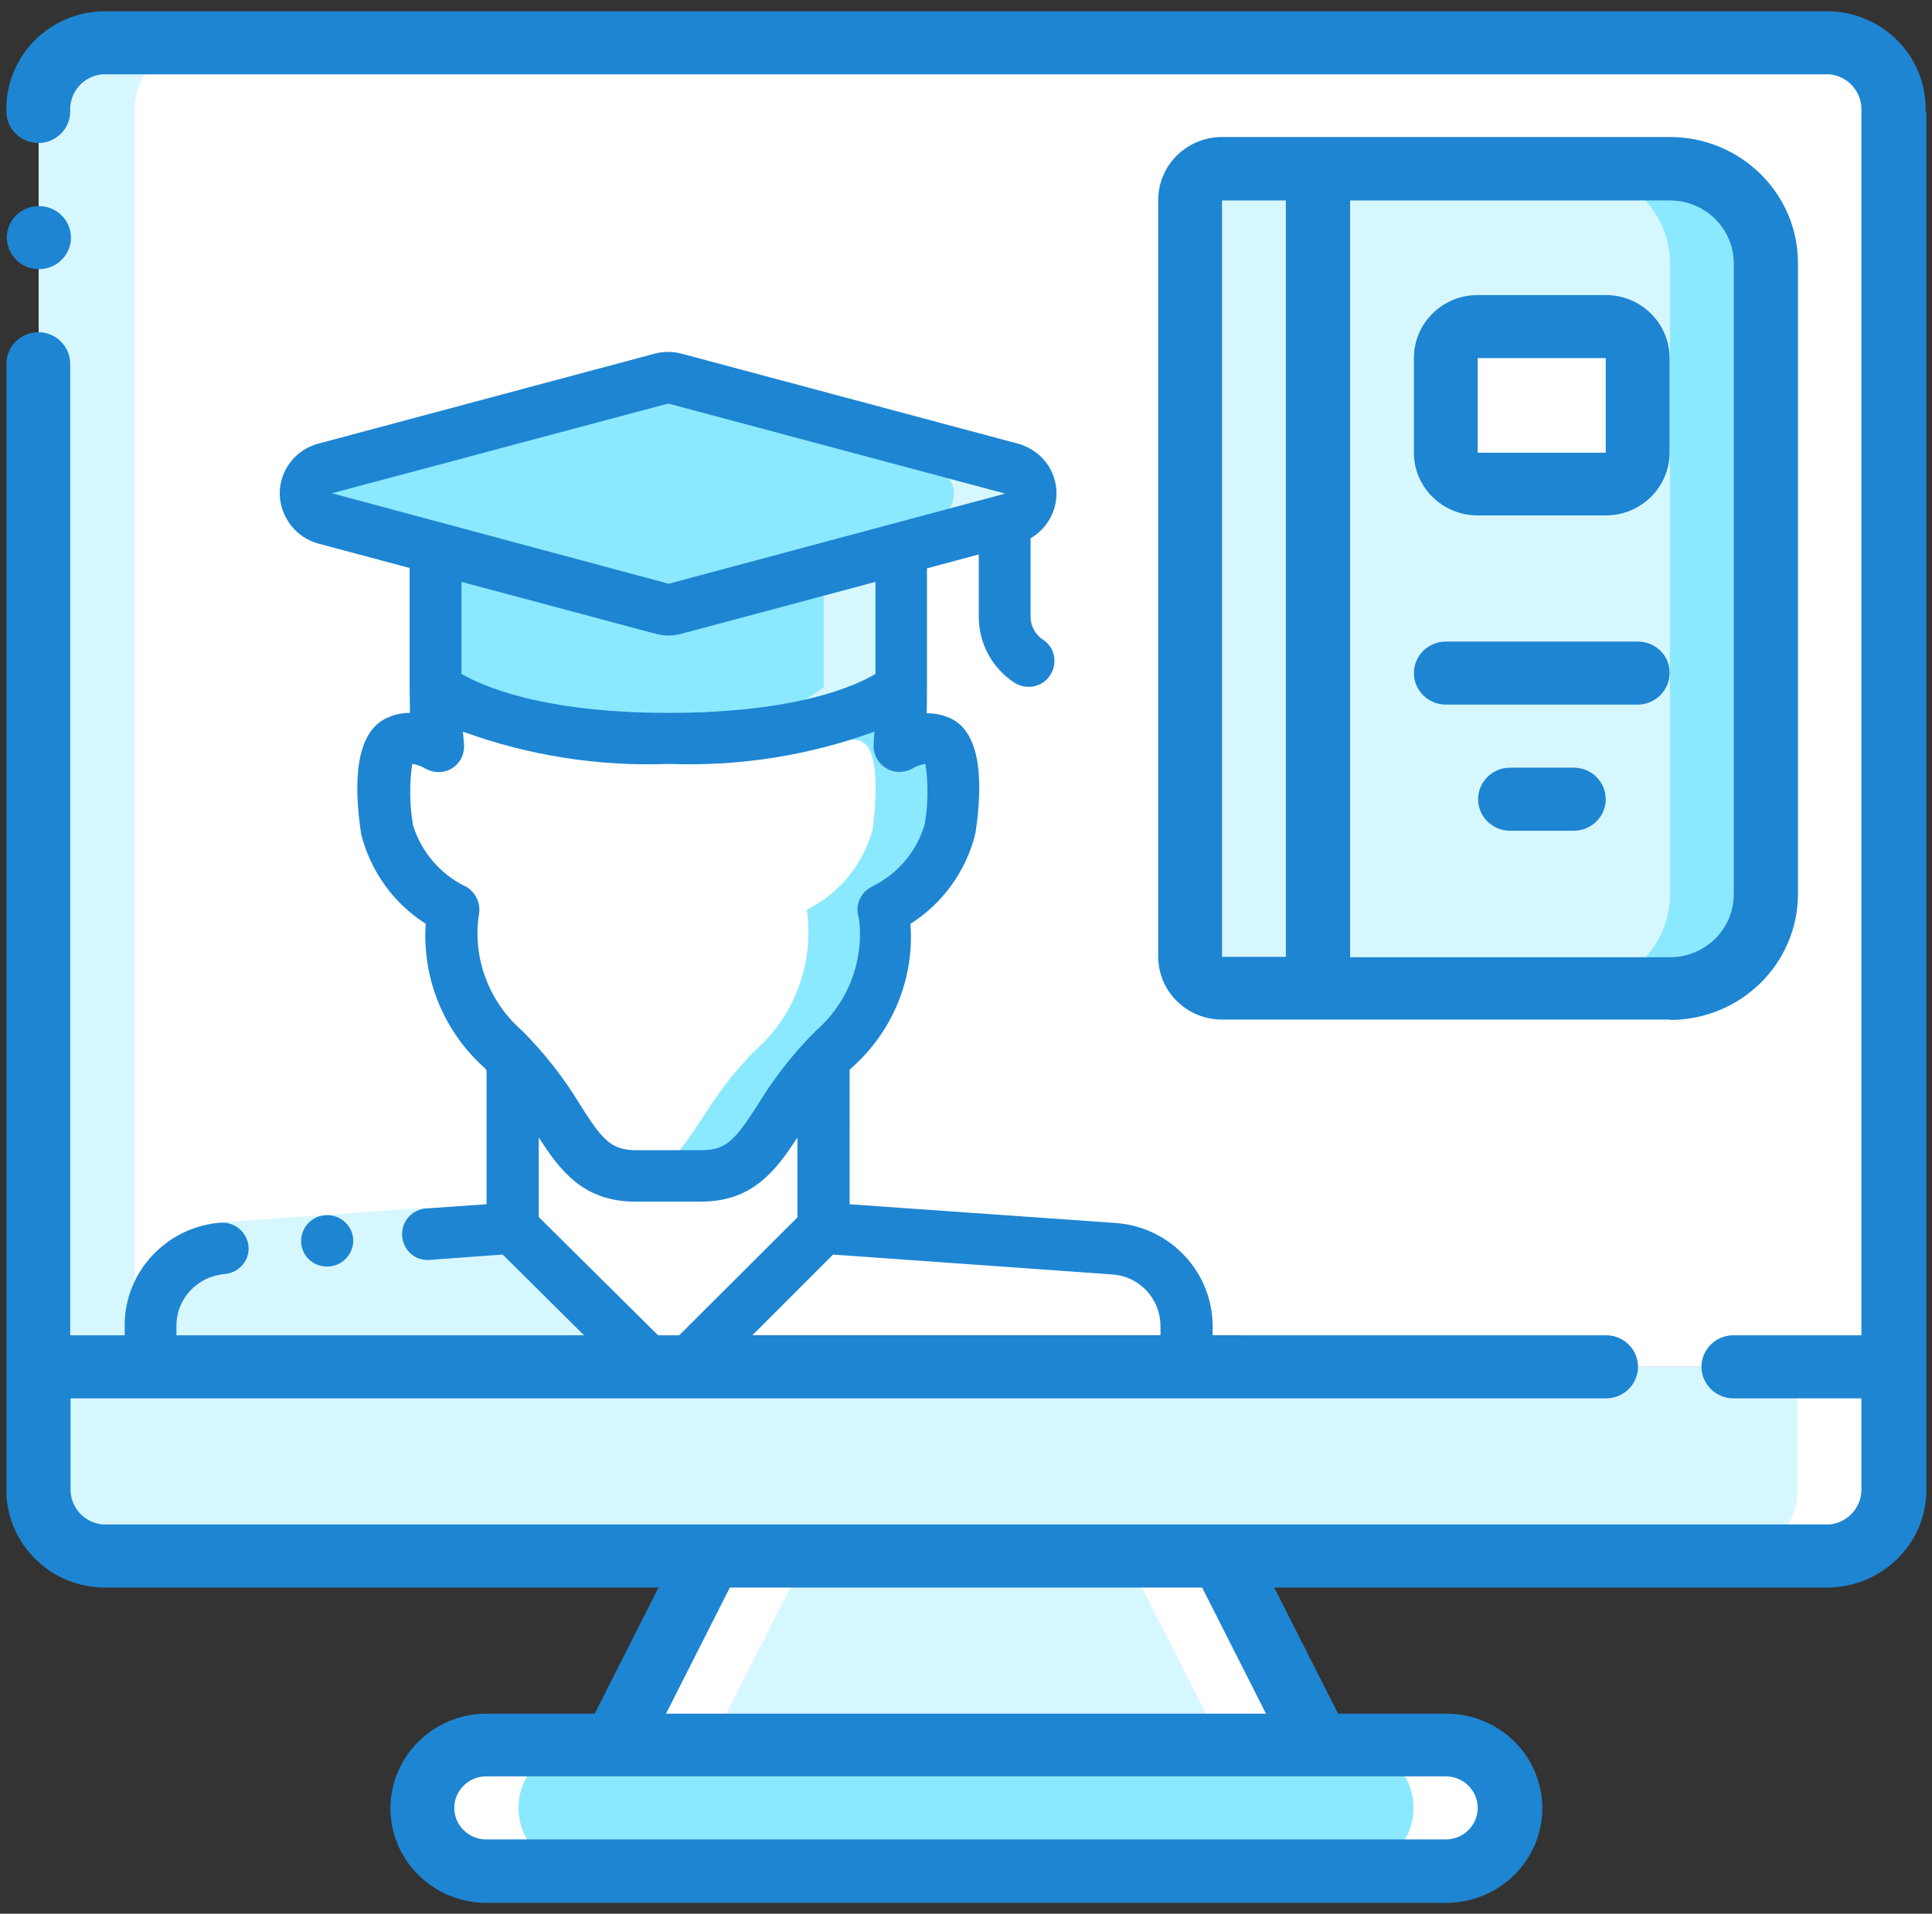 <?xml version="1.0" encoding="utf-8"?>
<!-- Generator: Adobe Illustrator 22.0.1, SVG Export Plug-In . SVG Version: 6.00 Build 0)  -->
<svg version="1.1" id="Layer_1" xmlns="http://www.w3.org/2000/svg" xmlns:xlink="http://www.w3.org/1999/xlink" x="0px" y="0px"
	 viewBox="0 0 514.6 509.8" style="enable-background:new 0 0 514.6 509.8;" xml:space="preserve">
<rect x="0" y="0" width="514.6" height="509.8" fill="#333333" stroke="none"/>
<style type="text/css">
	.st0{fill:#D7F7FF;}
	.st1{fill:#8AE9FF;}
	.st2{fill:#E8ECF7;}
	.st3{fill:#FFFFFF;}
	.st4{fill:#CCD8EF;}
	.st5{fill:#1E85D2;}
</style>
<g id="Page-1_8_">
	<g id="_083---Money-Bag">
		<path id="Shape_270_" class="st0" d="M-1187.5,836.4h-11.6c-9.3,0-16.9,7.4-17.1,16.8v239.2c-28.7,14.9-64.1,20.4-102.4,20.4
			c-94.3,0-170.7-33.5-170.7-150.7c0-41.3,13.1-81.6,37.2-115.1c13.5-18.7,28.5-36.2,45-52.3h178.1c2.1,0,4.3-0.3,6.3-0.9l-1.5,1.4
			C-1211.1,807.9-1198.8,821.8-1187.5,836.4L-1187.5,836.4z"/>
		<path id="Shape-2" class="st1" d="M-1224.2,795l1.5-1.4c-2.1,0.6-4.2,0.9-6.3,0.9h-20.3l-0.6,0.5c13.1,13,25.4,26.8,36.7,41.4
			h-11.6c-9.3,0-16.9,7.4-17.1,16.8v239.2c-28,13.3-58.6,20.2-89.6,20.2c4.3,0.2,8.5,0.2,12.8,0.2c38.3,0,73.7-5.5,102.4-20.4V853.1
			c0.1-9.3,7.8-16.8,17.1-16.8h11.6C-1198.8,821.8-1211.1,807.9-1224.2,795z"/>
		<path id="Shape-3" class="st2" d="M-1224.2,795l-0.5-0.5"/>
		<path id="Shape-4" class="st0" d="M-1207.7,773.6c-0.1,9.2-6.2,17.3-15,20c-2.1,0.6-4.2,0.9-6.3,0.9h-179.2
			c-11.6,0.3-21.1-8.9-21.4-20.5s8.9-21.1,20.5-21.4c0.3,0,0.6,0,0.9,0h179.2c5.6,0,11.1,2.2,15.1,6.1
			C-1209.9,762.6-1207.7,768-1207.7,773.6z"/>
		<path id="Shape-5" class="st0" d="M-1213.9,758.7c-4-3.9-9.5-6.1-15.1-6.1h-25.6c10.5-0.1,19.5,7.5,21.1,17.8
			c1.5,10.3-4.8,20.2-14.8,23.2c-2.1,0.6-4.2,0.9-6.3,0.9h25.6c2.1,0,4.3-0.3,6.3-0.9c7.1-2.1,12.5-7.8,14.4-15
			C-1206.5,771.4-1208.6,763.9-1213.9,758.7z"/>
		<path id="Rectangle-path_9_" class="st0" d="M-1199.1,836.4h187.7c9.3-0.1,17,7.4,17.1,16.7c0,0,0,0,0,0V1096
			c-0.1,9.3-7.7,16.8-17.1,16.8c0,0,0,0,0,0h-187.7c-9.3,0.1-17-7.4-17.1-16.7c0,0,0,0,0,0V853.1
			C-1216.1,843.8-1208.5,836.3-1199.1,836.4C-1199.1,836.4-1199.1,836.4-1199.1,836.4z"/>
		<path id="Shape-6" class="st3" d="M-1011.4,836.4h-25.6c9.3,0,16.9,7.4,17.1,16.8V1096c-0.1,9.3-7.8,16.8-17.1,16.8h25.6
			c9.3,0,16.9-7.4,17.1-16.8V853.1C-994.5,843.8-1002.1,836.3-1011.4,836.4z"/>
		<path id="Rectangle-path-2" class="st3" d="M-1165,878.2h119.5c4.7,0,8.5,3.7,8.5,8.4c0,0,0,0,0,0v33.5c0,4.7-3.9,8.4-8.5,8.4
			c0,0,0,0,0,0H-1165c-4.7,0-8.5-3.7-8.5-8.4c0,0,0,0,0,0v-33.5C-1173.5,881.9-1169.7,878.2-1165,878.2
			C-1165,878.2-1165,878.2-1165,878.2z"/>
		<path id="Shape-7" class="st1" d="M-1045.5,878.2h-25.6c4.7,0,8.5,3.7,8.5,8.4c0,0,0,0,0,0v33.5c0,4.7-3.9,8.4-8.5,8.4
			c0,0,0,0,0,0h25.6c4.7,0,8.5-3.7,8.5-8.4c0,0,0,0,0,0v-33.5C-1037,881.9-1040.8,878.2-1045.5,878.2
			C-1045.5,878.2-1045.5,878.2-1045.5,878.2z"/>
		<path id="Shape-8" class="st1" d="M-1250.3,752.6h-136.5c0,0-73.7-97-51.2-117.2c11.4-10.3,29.9,16.8,59.6,16.8
			s29.9-25.2,59.7-25.2s29.9,25.1,59.8,25.1c30,0,48.3-27,59.7-16.8C-1176.6,655.7-1250.3,752.6-1250.3,752.6z"/>
		<path id="Shape-9" class="st3" d="M-1199.1,635.4c-5.7-5.1-13-1-22.6,4.3c11.1,27-54.2,112.9-54.2,112.9h25.6
			C-1250.3,752.6-1176.6,655.7-1199.1,635.4z"/>
		<path id="Shape-10" class="st3" d="M-1284.5,652.1c4.5,0,8.9-0.6,13.2-1.8c-18.3-5.7-22.4-23.3-47.4-23.3c-4.3,0-8.7,0.7-12.8,2
			C-1313.6,634.8-1309.4,652.1-1284.5,652.1z"/>
		<path id="Shape-11" class="st4" d="M-1404,652.1c4.2,0,8.4-0.6,12.4-1.8c-22.2-5.8-36.8-23.6-46.4-14.9c-1.3,1.2-2.3,2.7-3,4.3
			C-1430,647.1-1417.2,651.4-1404,652.1z"/>
		<path id="Shape-12" class="st3" d="M-1331.4,1112.5c8.3,0.3,16.8,0.3,25.3,0c-88.2-3.1-157.6-38.7-157.6-150.5
			c0-70,33.8-119,82.2-167.5c-7.6,0.2-14.7-3.6-18.8-10c-4-6.4-4.2-14.4-0.6-20.9c3.7-6.6,10.6-10.8,18.2-10.9h21.3
			c0,0-65.3-85.9-54.2-112.9c-5.3-3.9-11.7-6.1-18.3-6.4c-3.4,0.7-6.1,3.2-7.3,6.5c-11.1,26.9,54.2,112.9,54.2,112.9h-21.3
			c-7.6,0.2-14.5,4.3-18.2,10.9c-3.6,6.6-3.4,14.6,0.6,20.9c4,6.4,11.2,10.2,18.8,10c-48.4,48.5-82.2,97.5-82.2,167.5
			C-1489.3,1073.9-1419.7,1109.4-1331.4,1112.5z"/>
		<path id="Shape-13" class="st3" d="M-1470.5,1024.9l-16,5.8c-7.7-22.1-11.5-45.3-11.3-68.7h17.1
			C-1480.9,983.4-1477.5,1004.6-1470.5,1024.9z"/>
		<path id="Shape-14" class="st5" d="M-1267.4,907.5c0.2,4.7,4.1,8.4,8.8,8.2c4.5-0.2,8.1-3.8,8.2-8.2c0-27.7-26.1-50.6-59.7-54
			v-8.9c-0.2-4.7-4.1-8.4-8.8-8.2c-4.5,0.2-8.1,3.8-8.2,8.2v8.9c-33.6,3.3-59.7,26.3-59.7,54s26.1,50.6,59.7,54v75.2
			c-24.2-3-42.7-18.5-42.7-37.1c0-4.7-3.8-8.5-8.5-8.5c-4.7,0-8.5,3.8-8.5,8.5c0,27.7,26.1,50.6,59.7,54v8.9
			c0.2,4.7,4.1,8.4,8.8,8.2c4.5-0.2,8.1-3.8,8.2-8.2v-8.9c33.6-3.3,59.7-26.3,59.7-54c0-27.7-26.1-50.6-59.7-54v-75.2
			C-1285.9,873.4-1267.4,888.9-1267.4,907.5z M-1369.8,907.5c0-18.6,18.5-34.1,42.7-37.1v74.2
			C-1351.3,941.7-1369.8,926.2-1369.8,907.5z M-1267.4,999.7c0,18.6-18.5,34.1-42.7,37.1v-74.2
			C-1285.9,965.5-1267.4,981-1267.4,999.7z"/>
		<path id="Shape-15" class="st5" d="M-1481.4,1019.9c-2.2,0.7-4,2.2-5,4.3c-1,2-1,4.4-0.1,6.5c2.9,8,6.6,15.7,10.9,23.1l7.4,10.6
			c2.6,3.4,5.5,6.7,8.5,9.8c12.1,12.4,26.4,22.4,42.3,29.4c15.7,6.5,32.1,11.2,48.9,13.8c16.6,2.4,33.3,3.7,50,3.7
			c24,0.4,48-2.4,71.3-8.1c4.5-1.1,7.2-5.7,6-10.2c0,0,0,0,0-0.1c-1.3-4.5-5.9-7.2-10.4-6c-21.9,5.3-44.4,7.8-66.9,7.5
			c-15.8,0-31.6-1.2-47.3-3.5c-15.3-2.4-30.3-6.6-44.6-12.6c-28-11.8-49.7-34.8-60-63.4C-1472.3,1020.6-1477.1,1018.5-1481.4,1019.9
			L-1481.4,1019.9z"/>
		<path id="Shape-16" class="st5" d="M-1486.6,1003.8c-4.6,0-8.4-3.7-8.4-8.4s3.7-8.4,8.4-8.4l0,0h0.1c4.6-0.2,8.5,3.5,8.7,8.1
			c0.2,4.6-3.5,8.5-8.1,8.7C-1486.2,1003.7-1486.4,1003.7-1486.6,1003.8L-1486.6,1003.8z"/>
		<path id="Shape-17" class="st5" d="M-1467.1,871.3c-4.3-1.9-9.3-0.1-11.3,4.1c-12.8,27.1-19.4,56.7-19.3,86.6
			c0,4.7,3.9,8.4,8.5,8.4c4.7,0,8.5-3.7,8.5-8.4c0,0,0,0,0,0c-0.1-27.5,5.9-54.7,17.8-79.5c1.9-4.2,0.1-9.1-4.1-11.1
			C-1467,871.3-1467.1,871.3-1467.1,871.3z"/>
		<path id="Shape-18" class="st5" d="M-1011.4,828h-187.7c-14-0.1-25.5,11.1-25.6,25.1c0,0,0,0,0,0V1096c0.1,14,11.6,25.2,25.6,25.1
			h187.7c14,0.1,25.5-11.1,25.6-25.1V853.1C-985.9,839.1-997.4,827.9-1011.4,828C-1011.4,828-1011.4,828-1011.4,828z M-1002.9,1096
			c0,4.7-3.9,8.4-8.5,8.4c0,0,0,0,0,0h-187.7c-4.7,0-8.5-3.7-8.5-8.4V853.1c0-4.7,3.9-8.4,8.5-8.4h187.7c4.7,0,8.5,3.7,8.5,8.4
			c0,0,0,0,0,0V1096z"/>
		<path id="Shape-19" class="st5" d="M-1165,936.9h119.5c9.3,0.1,17-7.4,17.1-16.8v-33.5c-0.1-9.3-7.7-16.8-17.1-16.7H-1165
			c-9.3-0.1-17,7.4-17.1,16.7c0,0,0,0,0,0v33.5C-1182,929.4-1174.3,936.9-1165,936.9z M-1165,886.6h119.5v33.5H-1165V886.6z"/>
		<path id="Shape-20" class="st5" d="M-1147.9,962h-25.6c-4.6-0.2-8.5,3.5-8.7,8.1c-0.2,4.6,3.5,8.5,8.1,8.7c0.2,0,0.4,0,0.6,0h25.6
			c4.6,0.2,8.5-3.5,8.7-8.1c0.2-4.6-3.5-8.5-8.1-8.7C-1147.5,962-1147.7,962-1147.9,962z"/>
		<path id="Shape-21" class="st5" d="M-1147.9,995.5h-25.6c-4.6,0-8.4,3.7-8.4,8.4s3.7,8.4,8.4,8.4c0,0,0,0,0,0h25.6
			c4.6,0,8.4-3.7,8.4-8.4S-1143.3,995.5-1147.9,995.5C-1147.9,995.5-1147.9,995.5-1147.9,995.5z"/>
		<path id="Shape-22" class="st5" d="M-1147.9,1029h-25.6c-4.6-0.2-8.5,3.5-8.7,8.1c-0.2,4.6,3.5,8.5,8.1,8.7c0.2,0,0.4,0,0.6,0
			h25.6c4.6,0.2,8.5-3.5,8.7-8.1c0.2-4.6-3.5-8.5-8.1-8.7C-1147.5,1029-1147.7,1029-1147.9,1029z"/>
		<path id="Shape-23" class="st5" d="M-1147.9,1062.5h-25.6c-4.6-0.2-8.5,3.5-8.7,8.1c-0.2,4.6,3.5,8.5,8.1,8.7c0.2,0,0.4,0,0.6,0
			h25.6c4.6,0.2,8.5-3.5,8.7-8.1c0.2-4.6-3.5-8.5-8.1-8.7C-1147.5,1062.5-1147.7,1062.5-1147.9,1062.5z"/>
		<path id="Shape-24" class="st5" d="M-1088.2,962h-25.6c-4.6-0.2-8.5,3.5-8.7,8.1c-0.2,4.6,3.5,8.5,8.1,8.7c0.2,0,0.4,0,0.6,0h25.6
			c4.6,0.2,8.5-3.5,8.7-8.1c0.2-4.6-3.5-8.5-8.1-8.7C-1087.8,962-1088,962-1088.2,962z"/>
		<path id="Shape-25" class="st5" d="M-1088.2,995.5h-25.6c-4.6,0-8.4,3.7-8.4,8.4s3.7,8.4,8.4,8.4c0,0,0,0,0,0h25.6
			c4.6,0,8.4-3.7,8.4-8.4C-1079.8,999.2-1083.6,995.5-1088.2,995.5C-1088.2,995.5-1088.2,995.5-1088.2,995.5z"/>
		<path id="Shape-26" class="st5" d="M-1088.2,1029h-25.6c-4.6-0.2-8.5,3.5-8.7,8.1s3.5,8.5,8.1,8.7c0.2,0,0.4,0,0.6,0h25.6
			c4.6,0.2,8.5-3.5,8.7-8.1c0.2-4.6-3.5-8.5-8.1-8.7C-1087.8,1029-1088,1029-1088.2,1029z"/>
		<path id="Shape-27" class="st5" d="M-1088.2,1062.5h-25.6c-4.6-0.2-8.5,3.5-8.7,8.1s3.5,8.5,8.1,8.7c0.2,0,0.4,0,0.6,0h25.6
			c4.6,0.2,8.5-3.5,8.7-8.1c0.2-4.6-3.5-8.5-8.1-8.7C-1087.8,1062.5-1088,1062.5-1088.2,1062.5z"/>
		<path id="Shape-28" class="st5" d="M-1028.5,962h-25.6c-4.6-0.2-8.5,3.5-8.7,8.1c-0.2,4.6,3.5,8.5,8.1,8.7c0.2,0,0.4,0,0.6,0h25.6
			c4.6,0.2,8.5-3.5,8.7-8.1s-3.5-8.5-8.1-8.7C-1028.1,962-1028.3,962-1028.5,962z"/>
		<path id="Shape-29" class="st5" d="M-1028.5,995.5h-25.6c-4.6,0-8.4,3.7-8.4,8.4s3.7,8.4,8.4,8.4c0,0,0,0,0,0h25.6
			c4.6,0,8.4-3.7,8.4-8.4S-1023.8,995.5-1028.5,995.5C-1028.4,995.5-1028.5,995.5-1028.5,995.5z"/>
		<path id="Shape-30" class="st5" d="M-1028.5,1029h-25.6c-4.6-0.2-8.5,3.5-8.7,8.1s3.5,8.5,8.1,8.7c0.2,0,0.4,0,0.6,0h25.6
			c4.6,0.2,8.5-3.5,8.7-8.1s-3.5-8.5-8.1-8.7C-1028.1,1029-1028.3,1029-1028.5,1029z"/>
		<path id="Shape-31" class="st5" d="M-1028.5,1062.5h-25.6c-4.6-0.2-8.5,3.5-8.7,8.1s3.5,8.5,8.1,8.7c0.2,0,0.4,0,0.6,0h25.6
			c4.6,0.2,8.5-3.5,8.7-8.1s-3.5-8.5-8.1-8.7C-1028.1,1062.5-1028.3,1062.5-1028.5,1062.5z"/>
		<path id="Shape-32" class="st5" d="M-1443.8,629.2c-22.5,20.2,17,82.5,40.3,115h-4.6c-7.9,0-15.5,3-21.1,8.5
			c-11.4,11.1-11.6,29.4-0.5,40.9c2,2,4.3,3.8,6.7,5.1c-10,10.3-19.3,21.2-28.1,32.5c-2.8,3.6-2.1,8.8,1.6,11.6
			c0.1,0,0.1,0.1,0.2,0.1c3.8,2.8,9.1,2.1,12-1.7c10.5-13.5,21.9-26.4,34.1-38.5h174.4c10.6,0,20.5-5.5,25.9-14.6
			c5.3-9,5.3-20.3,0-29.3c-5.4-9.1-15.3-14.7-25.9-14.7h-4.6c23.3-32.5,62.7-94.8,40.3-115c-10.3-9.3-22.4-2.5-33,3.4
			c-9.7,6.5-20.9,10.3-32.5,11.1c-9.2,0-18-3.8-24.3-10.6c-19.6-19.4-51.2-19.4-70.8,0c-6.3,6.7-15.1,10.6-24.4,10.6
			c-11.6-0.8-22.8-4.7-32.5-11.2C-1421.5,626.7-1433.5,620-1443.8,629.2z M-1219.9,764.7c3.7,3.6,4.8,9,2.8,13.7
			c-2,4.7-6.7,7.8-11.9,7.8h-179.2c-6.9,0.2-12.7-5.3-12.9-12.2c-0.2-6.9,5.3-12.7,12.2-12.9c0.2,0,0.5,0,0.7,0h179.2
			C-1225.6,761-1222.4,762.3-1219.9,764.7z M-1378.4,660.5c13.3,0,26-5.2,35.4-14.5c12.6-13.4,33.7-14.1,47.1-1.6
			c0.5,0.5,1.1,1,1.6,1.6c9.4,9.4,22.2,14.6,35.5,14.6c14.6-0.8,28.8-5.4,41-13.3c3.9-2.7,8.3-4.6,13-5.6
			c8.8,7.9-14.4,55.3-49.8,102.7h-21.3v-41.9c-0.2-4.7-4.1-8.4-8.8-8.2c-4.5,0.2-8.1,3.8-8.2,8.2v41.9h-51.2v-41.9
			c0-4.7-3.8-8.5-8.5-8.5c-4.7,0-8.5,3.8-8.5,8.5v41.9h-21.3c-35.4-47.3-58.5-94.8-49.7-102.8c4.6,1.2,8.9,3.1,12.8,5.7
			C-1407.1,655.2-1393,659.8-1378.4,660.5L-1378.4,660.5z"/>
	</g>
</g>
<g>
	<path class="st3" d="M487.4,11.4H27.3c-9.8,0.5-17.4,8.6-17,18.3v334.4h34.1c0-2,0.5-4,1.4-5.8c0.5-0.9,1.2-1.8,1.9-2.6h283.1
		c0.8,0.8,1.4,1.7,1.9,2.6c0.9,1.8,1.4,3.8,1.4,5.8h170.4V29.7C504.8,20,497.2,11.8,487.4,11.4z M470.3,238.1
		c0,13.9-11.4,25.2-25.6,25.2h-104V45h104c14.1,0,25.6,11.3,25.6,25.2V238.1z"/>
	<path id="Shape_282_" class="st3" d="M139.8,497.9h25.6c-9.4-0.1-17-7.5-17-16.8c0-9.3,7.6-16.8,17-16.8h-25.6
		c-9.4,0-17,7.5-17,16.8C122.8,490.3,130.4,497.8,139.8,497.9z"/>
	<path id="Rectangle-path_14_" class="st3" d="M12,29.1h17v67.2H12V29.1z"/>
	<path id="Shape_280_" class="st0" d="M504.4,364.1v32.1c0.4,9.7-7.2,17.9-17,18.3H27.3c-9.8-0.5-17.4-8.6-17-18.3v-32.1H504.4z"/>
	<path id="Shape_277_" class="st3" d="M478.8,364.1v32.1c0.4,9.7-7.2,17.9-17,18.3h25.6c9.8-0.5,17.4-8.6,17-18.3v-32.1H478.8z"/>
	<path id="Shape_272_" class="st3" d="M470.3,70.2v168c0,13.9-11.4,25.2-25.6,25.2H351V45h93.7C458.9,45,470.3,56.2,470.3,70.2z"/>
	<path id="Shape_269_" class="st3" d="M487.4,11.4h-25.6c9.8,0.5,17.4,8.6,17,18.3v334.4h25.6V29.7C504.8,20,497.2,11.8,487.4,11.4z
		"/>
	<path id="Shape_268_" class="st0" d="M351,464.8H163.6l25.6-50.4h136.3L351,464.8z"/>
	<path id="Shape_256_" class="st3" d="M325.5,414.5h-25.6l25.6,50.4H351L325.5,414.5z"/>
	<path id="Shape_246_" class="st1" d="M402.2,481.6c0,9.3-7.6,16.8-17,16.8H129.5c-9.4-0.1-17-7.5-17-16.8c0-9.3,7.6-16.8,17-16.8
		h255.6C394.5,464.9,402.1,472.4,402.2,481.6z"/>
	<path id="Shape_245_" class="st3" d="M397.1,469.8c-3.2-3.2-7.5-5-12-5l-25.6,0c9.4,0.1,17,7.5,17,16.8c0,9.3-7.6,16.8-17,16.8
		h25.6c9.4,0,17-7.5,17-16.8C402.2,477.2,400.4,472.9,397.1,469.8z"/>
	<path id="Shape_244_" class="st0" d="M470.3,70.2v168c0,13.9-11.4,25.2-25.6,25.2H351V45h93.7C458.9,45,470.3,56.2,470.3,70.2z"/>
	<path id="Shape_243_" class="st1" d="M444.8,45h-25.6c14.1,0,25.6,11.3,25.6,25.2v168c0,13.9-11.4,25.2-25.6,25.2h25.6
		c14.1,0,25.6-11.3,25.6-25.2v-168C470.3,56.2,458.9,45,444.8,45z"/>
	<path id="Shape_63_" class="st0" d="M351,45v218.3h-25.6c-4.7,0-8.5-3.8-8.5-8.4V53.4c0-4.6,3.8-8.4,8.5-8.4H351z"/>
	<path id="Rectangle-path_10_" class="st3" d="M393.6,87h34.1c4.7,0,8.5,3.8,8.5,8.4v25.2c0,4.6-3.8,8.4-8.5,8.4h-34.1
		c-4.7,0-8.5-3.8-8.5-8.4V95.4C385.1,90.7,388.9,87,393.6,87z"/>
	<path id="Shape_62_" class="st3" d="M189.2,464.8l25.6-50.4h-25.6l-25.6,50.4H189.2z"/>
	<path id="Shape_61_" class="st3" d="M129.5,498.4h25.6c-9.4-0.1-17-7.5-17-16.8c0-9.3,7.6-16.8,17-16.8h-25.6
		c-9.4,0-17,7.5-17,16.8C112.5,490.9,120.1,498.4,129.5,498.4z"/>
	<path id="Shape_60_" class="st0" d="M27.3,414.5h25.6c-9.8-0.5-17.4-8.6-17-18.3V29.7c-0.4-9.7,7.2-17.9,17-18.3H27.3
		c-9.8,0.5-17.4,8.6-17,18.3v366.5C9.8,405.8,17.5,414,27.3,414.5z"/>
	<g>
		<path id="Shape_59_" class="st5" d="M10.4,71.7c-4.7,0-8.5-3.7-8.6-8.4c0-4.6,3.8-8.4,8.5-8.4h0.1c4.7,0,8.5,3.8,8.5,8.4
			S15.1,71.7,10.4,71.7z"/>
		<path id="Shape_58_" class="st5" d="M444.8,271.7c18.8,0,34.1-15,34.1-33.6v-168c0-18.6-15.3-33.6-34.1-33.6H325.5
			c-9.4,0-17,7.5-17,16.8v201.5c0,9.3,7.6,16.8,17,16.8H444.8z M359.6,53.4h85.2c9.4,0,17,7.5,17,16.8v168c0,9.3-7.6,16.8-17,16.8
			h-85.2V53.4z M325.5,53.4h17v201.5h-17V53.4z"/>
		<path id="Shape_57_" class="st5" d="M393.6,137.3h34.1c9.4,0,17-7.5,17-16.8V95.4c0-9.3-7.6-16.8-17-16.8h-34.1
			c-9.4,0-17,7.5-17,16.8v25.2C376.6,129.8,384.2,137.3,393.6,137.3z M393.6,95.4h34.1v25.2h-34.1V95.4z"/>
		<path id="Shape_56_" class="st5" d="M436.2,170.9h-51.1c-4.7,0-8.5,3.8-8.5,8.4c0,4.6,3.8,8.4,8.5,8.4h51.1c4.7,0,8.5-3.8,8.5-8.4
			C444.8,174.7,441,170.9,436.2,170.9z"/>
		<path id="Shape_54_" class="st5" d="M419.2,204.5h-17c-4.7,0-8.5,3.8-8.5,8.4c0,4.6,3.8,8.4,8.5,8.4h17c4.7,0,8.5-3.8,8.5-8.4
			C427.7,208.3,423.9,204.5,419.2,204.5z"/>
	</g>
	<g>
		<path id="Shape_53_" class="st3" d="M253.1,220.8c-2.5,9.3-8.9,17.1-17.5,21.3c2,13.9-3,27.9-13.5,37.3c-1,0.9-1.8,1.8-2.6,2.7
			c-15,16-15.9,31.1-32.6,31.1h-17.5c-16.7,0-17.6-15.2-32.6-31.1c-0.8-0.9-1.7-1.8-2.6-2.7c-10.5-9.4-15.6-23.4-13.5-37.3
			c-8.7-4.3-15-12-17.5-21.3c0,0-3.2-21.3,3.2-23.6c3.5-1.1,7.4-0.5,10.4,1.6c-0.4-4.3-0.6-9.5-0.7-15.9c0,0,14.3,13.7,62.1,13.7
			s62-13.7,62-13.7c-0.1,6.4-0.3,11.5-0.6,15.8c3-2.1,6.8-2.6,10.3-1.6C256.3,199.6,253.1,220.8,253.1,220.8L253.1,220.8z"/>
		<path id="Shape_52_" class="st1" d="M249.9,197.3c-3.5-1.1-7.3-0.5-10.3,1.6c0.3-4.3,0.6-9.5,0.6-15.8c-6.2,4.7-13.3,7.8-20.9,9.3
			c-0.1,2.4-0.2,4.6-0.4,6.6c3-2.1,6.8-2.6,10.3-1.6c6.5,2.3,3.2,23.6,3.2,23.6c-2.5,9.3-8.9,17.1-17.5,21.3
			c2,13.9-3,27.9-13.5,37.3c-1,0.9-1.8,1.8-2.6,2.7c-14.5,15.4-16,29.9-31,31c0.6,0,1,0.2,1.6,0.2h17.5c16.7,0,17.6-15.2,32.6-31.1
			c0.8-0.9,1.7-1.8,2.6-2.7c10.5-9.4,15.6-23.4,13.5-37.3c8.7-4.3,15-12,17.5-21.3C253.1,220.8,256.3,199.6,249.9,197.3L249.9,197.3
			z"/>
		<path id="Shape_51_" class="st3" d="M219.4,282.2V327l-41.3,41.2L136.7,327v-44.9c15,16,15.9,31.1,32.6,31.1h17.5
			C203.5,313.3,204.4,298.2,219.4,282.2z"/>
		<path id="Shape_48_" class="st0" d="M178.1,368.2h-138V353c0-10.8,8.4-19.8,19.2-20.5l77.3-5.5L178.1,368.2z"/>
		<path id="Shape_47_" class="st1" d="M269.5,138.2l-29.4,7.9l-60.3,16.1c-1.1,0.3-2.3,0.3-3.4,0L116,146.1l-29.4-7.9
			c-3.1-0.8-5.2-3.5-5.2-6.7c0-3.1,2.2-5.9,5.2-6.7l89.7-24c1.1-0.3,2.3-0.3,3.4,0l89.7,24c3.1,0.8,5.2,3.5,5.2,6.7
			C274.7,134.7,272.6,137.4,269.5,138.2L269.5,138.2z"/>
		<path id="Shape_46_" class="st0" d="M269.5,124.9l-89.7-24c-1.1-0.3-2.3-0.3-3.4,0l-8.6,2.3l81.1,21.7c3.1,0.8,5.2,3.5,5.2,6.7
			s-2.2,5.9-5.2,6.7l-29.4,7.9l-51.7,13.8l8.6,2.3c1.1,0.3,2.3,0.3,3.4,0l60.3-16.1l29.4-7.9c3.1-0.8,5.2-3.5,5.2-6.7
			C274.7,128.4,272.6,125.6,269.5,124.9L269.5,124.9z"/>
		<path id="Shape_45_" class="st1" d="M240.1,146.1V183c0,0-14.1,13.7-62,13.7S116,183,116,183v-36.9l60.3,16.1
			c1.1,0.3,2.3,0.3,3.4,0L240.1,146.1z"/>
		<path id="Shape_44_" class="st0" d="M219.4,151.6V183c0,0-12.1,11.7-51.7,13.5c3.3,0.2,6.7,0.3,10.3,0.3c47.9,0,62-13.7,62-13.7
			v-36.9L219.4,151.6z"/>
		<path id="Rectangle-path_7_" class="st0" d="M58.8,325.6l55-3.9l1,13.7l-55,3.9L58.8,325.6z"/>
		<path id="Shape_43_" class="st5" d="M87.1,337.4c-3.8,0-6.9-3-6.9-6.8c0-3.8,3.1-6.9,6.9-6.9h0.1c3.8,0,6.9,3.1,6.9,6.9
			C94,334.4,90.9,337.4,87.1,337.4L87.1,337.4z"/>
		<g>
			<path class="st5" d="M47,360.3v-7.2c0-7.2,5.6-13.1,12.8-13.7c3.8-0.3,6.7-3.6,6.4-7.3c-0.3-3.8-3.6-6.6-7.4-6.4
				c-14.4,1.1-25.6,13-25.6,27.4v7.2H47z"/>
			<path class="st5" d="M84.8,144.8l24.3,6.5V183v0.1c0,2.4,0.1,4.7,0.1,6.8c-1.8,0-3.6,0.3-5.3,1c-9.8,3.5-9.6,18.8-7.7,31.3
				c2.5,9.9,8.6,18.4,17.2,23.9c-1,14.5,4.8,28.7,15.7,38.4c0.2,0.2,0.3,0.4,0.5,0.6v35.7l-15.9,1.1c-2.5,0.1-4.8,1.6-5.9,3.8
				c-1.1,2.2-0.9,4.9,0.5,7c1.4,2.1,3.9,3.2,6.4,2.9l19.2-1.4l26.4,26.2h35.4l26.2-26.2l74.4,5.3c7.2,0.5,12.7,6.4,12.8,13.6v7.3
				H323v-7.4c-0.2-14.3-11.3-26.1-25.7-27.2l-71-5V285c0.2-0.2,0.3-0.4,0.5-0.5c11-9.7,16.8-23.9,15.7-38.4
				c8.7-5.5,14.9-14.2,17.3-24.1c1.9-12.2,2.1-27.6-7.5-31c-1.8-0.7-3.6-1-5.5-1c0.1-2.1,0.1-4.4,0.1-6.8l0-0.1v-31.7l13.8-3.7v16.6
				v0c0,7,3.5,13.6,9.4,17.5c3.2,2.1,7.5,1.3,9.6-1.9s1.3-7.4-1.9-9.5c-2.1-1.4-3.3-3.7-3.3-6.1v0v-20.9c4.8-2.8,7.5-8.2,6.8-13.7
				c-0.7-5.5-4.7-10-10.1-11.5l-89.7-24c-2.3-0.6-4.8-0.6-7.1,0l-89.7,24c-6,1.6-10.2,7.1-10.2,13.3
				C74.6,137.7,78.8,143.2,84.8,144.8z M212.5,324.2l-34.4,34.3l-34.6-34.3V303c5.6,8.7,11.8,17.1,25.7,17.1h17.5
				c13.9,0,20.1-8.5,25.7-17.1V324.2z M246.3,219.6c-2.1,7.2-7.2,13.2-13.9,16.5c-0.2,0.1-0.4,0.2-0.5,0.3l-0.2,0.1
				c-2.8,1.7-4,5.1-2.9,8.2c1.4,11.2-2.9,22.4-11.5,29.9c-5.9,5.9-11.1,12.5-15.4,19.6c-5.9,9.1-8.2,12.2-15,12.2h-17.5
				c-6.8,0-9.2-3.1-15-12.3c-4.3-7.1-9.5-13.7-15.4-19.6c-8.7-7.6-13.1-19.1-11.5-30.5h0c0.7-3-0.6-6.1-3.2-7.7
				c-0.1-0.1-0.3-0.2-0.4-0.2c-6.7-3.3-11.7-9.2-13.9-16.3c-0.9-5.4-1-10.9-0.2-16.3c1.3,0.2,2.5,0.6,3.6,1.3c2.2,1.2,5,1.2,7.1-0.2
				c2.2-1.4,3.3-3.9,3.1-6.4c-0.1-1-0.2-2.1-0.3-3.3c17.5,6.4,36.2,9.3,54.9,8.6c18.6,0.7,37.2-2.2,54.7-8.6
				c-0.1,1.1-0.1,2.3-0.2,3.3c-0.2,2.5,1,4.9,3.1,6.3s4.8,1.5,7.1,0.3c1.1-0.7,2.3-1.1,3.6-1.3C247.3,208.9,247.2,214.3,246.3,219.6
				z M122.9,179.5V155l51.6,13.8c1.2,0.3,2.4,0.5,3.6,0.5c1.2,0,2.4-0.2,3.5-0.5l51.6-13.8v24.5c-5.3,3.2-21.1,10.4-55.1,10.4
				S128.2,182.6,122.9,179.5z M178,107.5l89.8,24h-0.1l-89.6,24l-89.7-24.1L178,107.5z"/>
		</g>
	</g>
	<path class="st5" d="M512.9,29.7c0.4-14.3-11-26.3-25.6-26.7v0H27.3C12.7,3.4,1.3,15.4,1.7,29.7c0,4.6,3.8,8.4,8.5,8.4
		c4.7,0,8.5-3.8,8.5-8.4c-0.3-5,3.4-9.4,8.5-9.9h460.1c5.1,0.5,8.8,4.9,8.5,9.9v326h-34.1c-4.7,0-8.5,3.8-8.5,8.4
		c0,4.6,3.8,8.4,8.5,8.4h34.1v23.7c0.3,5-3.4,9.4-8.5,9.9H27.3c-5.1-0.5-8.8-4.9-8.5-9.9v-23.7h409c4.7,0,8.5-3.8,8.5-8.4
		c0-4.6-3.8-8.4-8.5-8.4h-71.6h-15.4H22v0h-3.3V96.9c0-4.6-3.8-8.4-8.5-8.4c-4.7,0-8.5,3.8-8.5,8.4v299.3
		c-0.4,14.3,11,26.3,25.6,26.7h148.1l-17,33.6h-28.8c-14.1,0-25.6,11.3-25.6,25.2c0,13.9,11.4,25.2,25.6,25.2h255.6
		c14.1,0,25.6-11.3,25.6-25.2c0-13.9-11.4-25.2-25.6-25.2h-28.8l-17-33.6h148.1c14.5-0.5,26-12.4,25.6-26.7V29.7z M194.4,422.9
		h125.8l17,33.6H177.4L194.4,422.9z M385.1,473.2c4.7,0,8.5,3.8,8.5,8.4s-3.8,8.4-8.5,8.4H129.5c-4.7,0-8.5-3.8-8.5-8.4
		s3.8-8.4,8.5-8.4H385.1z"/>
</g>
</svg>
